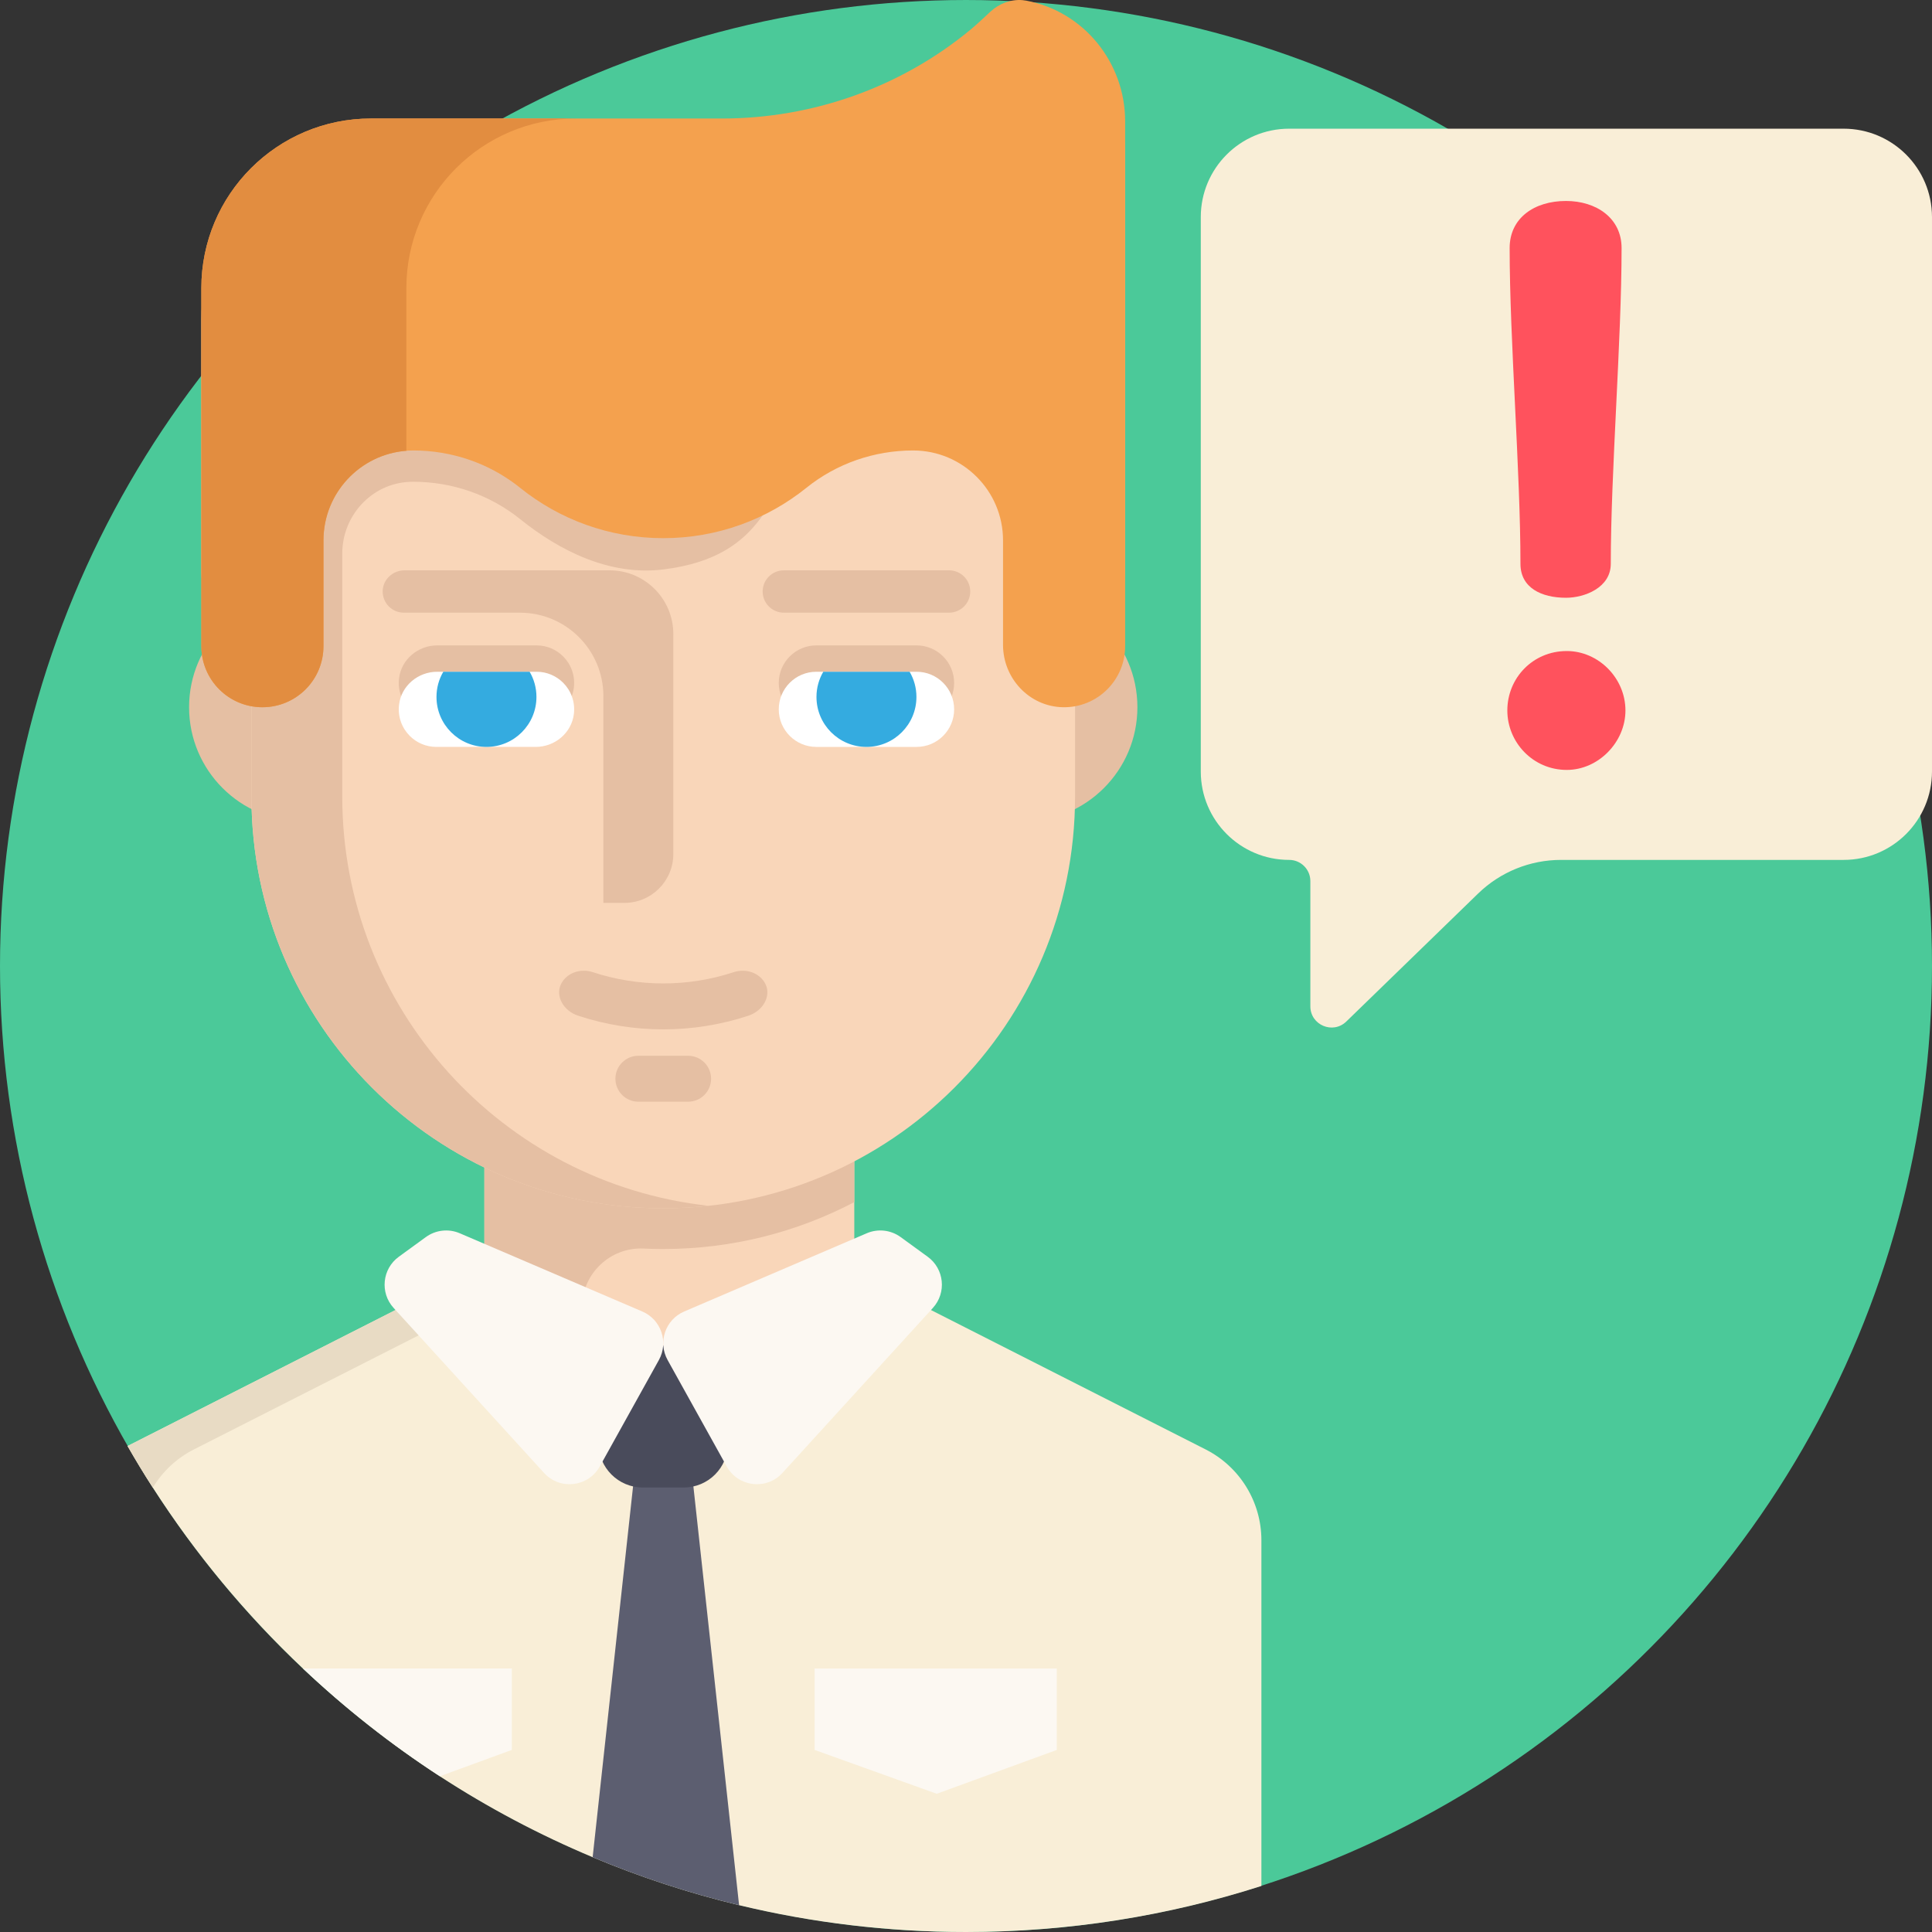 <?xml version="1.0" encoding="iso-8859-1"?>
<!-- Generator: Adobe Illustrator 19.0.0, SVG Export Plug-In . SVG Version: 6.00 Build 0)  -->
<svg xmlns="http://www.w3.org/2000/svg" xmlns:xlink="http://www.w3.org/1999/xlink" version="1.1" id="Capa_1" x="0px" y="0px" viewBox="0 0 512.001 512.001" style="enable-background:new 0 0 512.001 512.001;" xml:space="preserve">
<rect x="0" y="0" width="512.001" height="512.001" fill="#333333" stroke="none"/>
<circle style="fill:#4BC999;" cx="256" cy="256.001" r="256"/>
<path style="fill:#F9EED7;" d="M334.284,408.178v91.627C309.614,507.726,283.303,512,256,512c-20.71,0-40.845-2.456-60.134-7.105  c-13.375-3.218-26.342-7.481-38.807-12.716c-14.2-5.956-27.742-13.145-40.5-21.452c-12.946-8.422-25.078-17.993-36.268-28.557  c-15.12-14.263-28.505-30.365-39.79-47.929c-2.33-3.605-4.556-7.283-6.698-11.024l71.022-36.049l1.097-0.554l22.444-2.873  l25.349-3.25l1.808-0.23l20.24-2.591l9.676,1.243h0.01l12.361,1.578l28.578,3.657l19.226,2.466l1.097,0.554l72.798,36.948  C328.568,388.712,334.284,398.012,334.284,408.178z"/>
<path style="fill:#E8DBC4;" d="M185.438,338.912l-27.261,3.49l-3.521,0.449l-26.29,3.365l-3.082,0.397l-14.336,7.272l-59.559,30.229  c-4.598,2.33-8.328,5.872-10.888,10.125c-2.33-3.605-4.556-7.283-6.698-11.024l71.022-36.049l1.097-0.554l22.444-2.873l25.349-3.25  l1.808-0.23l20.24-2.591L185.438,338.912z"/>
<rect x="128.366" y="293.544" style="fill:#F9D6B9;" width="98.032" height="63.028"/>
<g>
	<circle style="fill:#E5BFA3;" cx="80.402" cy="187.424" r="30.294"/>
	<circle style="fill:#E5BFA3;" cx="271.13" cy="187.424" r="30.294"/>
	<path style="fill:#E5BFA3;" d="M154.21,293.544L154.21,293.544l-25.845-0.001v0.001h-0.001v26.652c0,0,0.001,0,0.001,0.001v26.371   h25.845l0,0c0-8.928,7.435-16.107,16.354-15.687c1.724,0.082,3.458,0.122,5.201,0.122c18.27,0,35.494-4.493,50.627-12.427v-25.033   H154.21z"/>
</g>
<path style="fill:#F9D6B9;" d="M284.901,48.834H66.635V211.08c0,60.273,48.86,109.133,109.133,109.133l0,0  c60.273,0,109.133-48.86,109.133-109.133V48.834H284.901z"/>
<path style="fill:#E5BFA3;" d="M272.022,8.477c-0.331-0.063-0.667-0.108-1.002-0.137c-3.161-0.279-6.275,0.909-8.584,3.085  c-1.652,1.556-3.765,3.509-5.2,4.699c-18.421,15.256-41.776,23.583-65.917,23.583H98.303c-10.199,0-19.601,3.402-27.144,9.127  h-4.524v3.93c-8.198,8.142-13.276,19.42-13.276,31.887v66.856c0,7.95,5.726,14.551,13.276,15.919v43.655  c0,60.273,48.86,109.133,109.133,109.133l0,0c4.068,0,8.081-0.23,12.034-0.664c-54.609-5.991-97.099-52.265-97.099-108.47v-64.396  c0-10.071,7.839-18.594,17.901-18.991c0.317-0.013,0.635-0.019,0.955-0.019l0,0c10.269,0,20.264,3.448,28.266,9.885  c10.384,8.353,23.687,15.102,37.944,13.353c28.398-3.484,27.56-22.243,37.944-30.596c8.002-6.437,17.996-9.885,28.266-9.885h0.443  c13.127,0,23.374-4.902,23.394,8.225c0.014,8.838,6.975,49.162,15.812,49.361c4.611,0.103,8.805-1.724,11.814-4.738  c2.927-2.927,4.737-6.972,4.737-11.443V40.442C298.177,24.92,287.273,11.366,272.022,8.477z"/>
<path style="fill:#F4A14E;" d="M298.177,32.143v139.1c0,4.471-1.81,8.515-4.737,11.443c-3.01,3.016-7.204,4.841-11.813,4.737  c-8.847-0.2-15.813-7.658-15.813-16.505v-27.703c0-6.584-2.667-12.538-6.983-16.853c-4.315-4.315-10.269-6.983-16.853-6.983  c-10.269,0-20.262,3.447-28.268,9.888c-10.38,8.35-23.576,13.351-37.945,13.351c-14.364,0-27.56-5.002-37.94-13.351  c-1.372-1.107-2.806-2.119-4.288-3.043c-0.017-0.017-0.039-0.027-0.055-0.039c-2.822-1.76-5.821-3.187-8.941-4.277  c-4.786-1.666-9.849-2.529-14.984-2.529c-13.163,0-23.836,10.674-23.836,23.836v28.036c0,4.465-1.81,8.515-4.742,11.443  c-2.927,2.927-6.972,4.737-11.443,4.737c-8.936,0-16.178-7.242-16.178-16.184V76.351c0-24.822,20.124-44.944,44.944-44.944h93.016  c24.14,0,47.495-8.327,65.914-23.581c1.439-1.189,3.553-3.143,5.202-4.698c2.312-2.18,5.428-3.365,8.587-3.088  c0.332,0.027,0.67,0.072,1.001,0.138C287.272,3.067,298.177,16.623,298.177,32.143z"/>
<path style="fill:#E28D40;" d="M152.645,31.409c-24.827,0-44.952,20.125-44.952,44.941v43.112  c-12.288,0.94-21.974,11.212-21.974,23.751v28.035c0,4.462-1.808,8.516-4.733,11.442c-2.926,2.926-6.98,4.733-11.442,4.733  c-8.944,0-16.185-7.241-16.185-16.185V76.35c0-24.816,20.125-44.941,44.952-44.941L152.645,31.409L152.645,31.409z"/>
<path style="fill:#E5BFA3;" d="M152.081,182.233c-0.608,5.03-5.047,8.722-10.114,8.722h-26.329c-2.75,0-5.24-1.112-7.044-2.916  c-2.065-2.071-3.232-5.046-2.841-8.281c0.608-5.03,5.047-8.722,10.114-8.722h26.329c2.75,0,5.24,1.112,7.044,2.916  C151.304,176.023,152.473,178.999,152.081,182.233z"/>
<path style="fill:#FFFFFF;" d="M152.081,189.217c-0.608,5.03-5.047,8.722-10.114,8.722h-26.329c-2.75,0-5.24-1.112-7.044-2.916  c-2.065-2.071-3.232-5.046-2.841-8.281c0.608-5.03,5.047-8.722,10.114-8.722h26.329c2.75,0,5.24,1.112,7.044,2.916  C151.304,183.007,152.473,185.982,152.081,189.217z"/>
<path style="fill:#E5BFA3;" d="M242.897,171.037H216.34c-5.5,0-9.959,4.459-9.959,9.959l0,0c0,5.5,4.459,9.959,9.959,9.959h26.557  c5.5,0,9.959-4.459,9.959-9.959l0,0C252.856,175.495,248.396,171.037,242.897,171.037z"/>
<path style="fill:#FFFFFF;" d="M242.897,178.021H216.34c-5.5,0-9.959,4.459-9.959,9.959l0,0c0,5.5,4.459,9.959,9.959,9.959h26.557  c5.5,0,9.959-4.459,9.959-9.959l0,0C252.856,182.479,248.396,178.021,242.897,178.021z"/>
<path style="fill:#E5BFA3;" d="M251.511,151.141h-43.785c-3.1,0-5.613,2.513-5.613,5.613l0,0c0,3.1,2.513,5.613,5.613,5.613h43.785  c3.1,0,5.613-2.513,5.613-5.613l0,0C257.124,153.654,254.611,151.141,251.511,151.141z"/>
<g>
	<path style="fill:#34ABE0;" d="M142.164,184.694c0,7.314-5.931,13.246-13.246,13.246c-7.314,0-13.246-5.931-13.246-13.246   c0-2.435,0.658-4.715,1.81-6.673h22.874C141.505,179.979,142.164,182.259,142.164,184.694z"/>
	<path style="fill:#34ABE0;" d="M242.865,184.694c0,7.314-5.931,13.246-13.246,13.246c-7.314,0-13.246-5.931-13.246-13.246   c0-2.435,0.658-4.715,1.81-6.673h22.874C242.205,179.979,242.865,182.259,242.865,184.694z"/>
</g>
<g>
	<path style="fill:#E5BFA3;" d="M107.211,151.141c-3.091,0-5.742,2.418-5.798,5.508c-0.057,3.148,2.477,5.719,5.612,5.719h30.762   c12.214,0,22.116,9.901,22.116,22.116v54.793h5.573c7.159,0,12.963-5.803,12.963-12.963v-58.283   c0-9.328-7.562-16.889-16.889-16.889h-54.34V151.141z"/>
	<path style="fill:#E5BFA3;" d="M194.49,257.619c-12.156,4.005-25.287,4.005-37.443,0c-3.25-1.058-6.961,0.209-8.405,3.251l0,0   c-1.443,3.028,0.55,6.982,4.597,8.311c14.63,4.82,30.432,4.82,45.061,0c4.044-1.329,6.041-5.282,4.595-8.311l0,0   C201.451,257.828,197.739,256.56,194.49,257.619z"/>
	<path style="fill:#E5BFA3;" d="M182.359,279.789h-13.182c-3.361,0-6.087,2.725-6.087,6.087l0,0c0,3.361,2.725,6.087,6.087,6.087   h13.182c3.361,0,6.087-2.725,6.087-6.087l0,0C188.445,282.514,185.72,279.789,182.359,279.789z"/>
</g>
<path style="fill:#5C5E70;" d="M195.866,504.894c-13.375-3.218-26.342-7.481-38.807-12.716l10.71-98.262l0.387-3.584h15.214  l0.387,3.584L195.866,504.894z"/>
<path style="fill:#494B5B;" d="M181.205,394.201h-10.874c-6.47,0-11.715-5.245-11.715-11.715v-14.194  c0-6.47,5.245-11.715,11.715-11.715h10.874c6.47,0,11.715,5.245,11.715,11.715v14.194  C192.921,388.955,187.675,394.201,181.205,394.201z"/>
<g>
	<path style="fill:#FCF8F2;" d="M121.842,326.829l48.376,20.733c4.986,2.137,7.03,8.117,4.396,12.86l-15.666,28.2   c-3.04,5.471-10.549,6.347-14.767,1.722l-39.868-43.726c-3.676-4.031-3.031-10.362,1.38-13.57l7.159-5.207   C115.461,325.942,118.877,325.557,121.842,326.829z"/>
	<path style="fill:#FCF8F2;" d="M229.694,326.829l-48.376,20.733c-4.986,2.137-7.03,8.117-4.396,12.86l15.666,28.2   c3.04,5.471,10.549,6.347,14.766,1.722l39.868-43.726c3.676-4.031,3.031-10.362-1.38-13.57l-7.159-5.207   C236.075,325.942,232.659,325.557,229.694,326.829z"/>
	<polygon style="fill:#FCF8F2;" points="280.065,463.75 248.25,475.37 215.882,463.75 215.882,442.172 280.065,442.172  "/>
	<path style="fill:#FCF8F2;" d="M135.649,442.169v21.577l-19.09,6.98c-12.946-8.422-25.078-17.993-36.268-28.557H135.649z"/>
</g>
<path style="fill:#F9EED7;" d="M488.579,34.104H341.642c-12.935,0-23.421,10.486-23.421,23.421v146.938  c0,12.935,10.486,23.421,23.421,23.421l0,0c3.101,0,5.616,2.514,5.616,5.616v33.186c0,4.963,5.967,7.487,9.528,4.029l34.936-33.923  c5.884-5.712,13.761-8.908,21.962-8.908h74.895c12.935,0,23.421-10.486,23.421-23.421V57.524  C512,44.589,501.514,34.104,488.579,34.104z"/>
<path style="fill:#FF525D;" d="M430.761,188.284c0,8.388-7.161,15.753-15.549,15.753c-9.002,0-15.753-7.365-15.753-15.753  c0-8.593,6.751-15.753,15.753-15.753C423.601,172.531,430.761,179.691,430.761,188.284z M426.875,149.413  c0,6.343-6.957,9.002-11.867,9.002c-6.547,0-12.071-2.659-12.071-9.002c0-24.346-2.865-59.33-2.865-83.675  c0-7.979,6.547-12.479,14.936-12.479c7.979,0,14.73,4.5,14.73,12.479C429.738,90.082,426.875,125.066,426.875,149.413z"/>
<g>
</g>
<g>
</g>
<g>
</g>
<g>
</g>
<g>
</g>
<g>
</g>
<g>
</g>
<g>
</g>
<g>
</g>
<g>
</g>
<g>
</g>
<g>
</g>
<g>
</g>
<g>
</g>
<g>
</g>
</svg>

